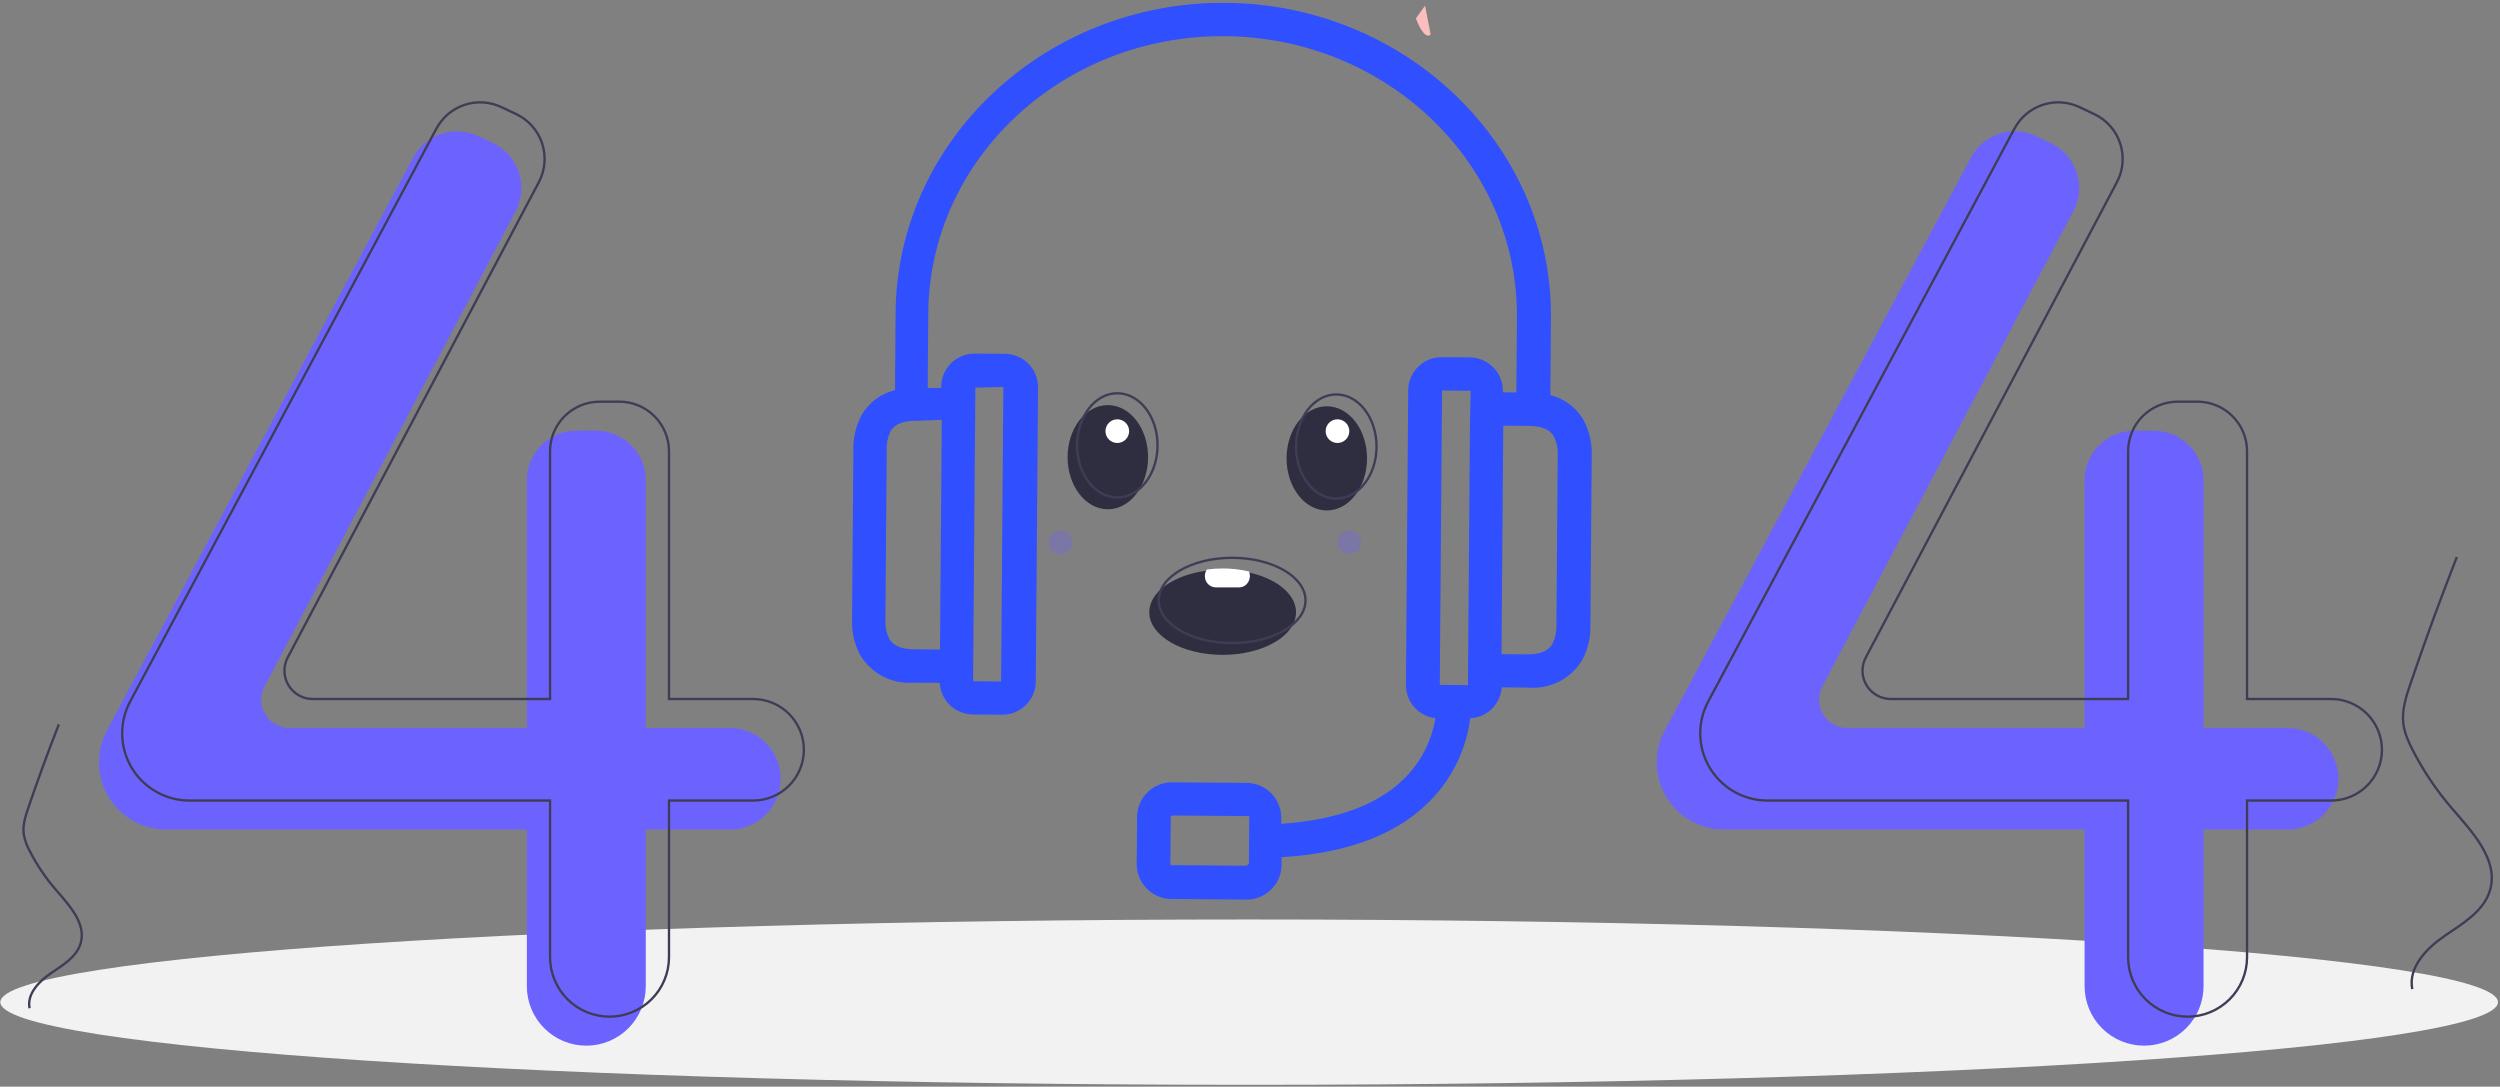 <svg width="1056" height="459" viewBox="0 0 1056 459" fill="none" xmlns="http://www.w3.org/2000/svg">
<rect x="0" y="0" width="1056" height="459" fill="#808080" stroke="none"/>
<path d="M527.644 458.231C818.974 458.231 1055.14 442.596 1055.14 423.309C1055.14 404.023 818.974 388.388 527.644 388.388C236.313 388.388 0.144 404.023 0.144 423.309C0.144 442.596 236.313 458.231 527.644 458.231Z" fill="#F2F2F2"/>
<path d="M308.311 307.517H272.777V202.877C272.777 197.32 270.569 191.989 266.639 188.059C262.709 184.129 257.379 181.922 251.821 181.922H243.495C240.743 181.922 238.018 182.464 235.475 183.517C232.933 184.57 230.623 186.113 228.677 188.059C226.731 190.005 225.187 192.315 224.134 194.858C223.081 197.4 222.539 200.125 222.539 202.877V307.517H122.309C120.247 307.517 118.22 306.984 116.425 305.97C114.629 304.955 113.127 303.494 112.062 301.728C110.998 299.962 110.408 297.951 110.35 295.89C110.292 293.829 110.768 291.788 111.731 289.965L217.813 89.184C219.136 86.681 219.938 83.936 220.17 81.114C220.402 78.293 220.06 75.453 219.165 72.767C218.27 70.082 216.839 67.605 214.961 65.487C213.082 63.37 210.793 61.654 208.233 60.446L201.971 57.488C197.108 55.192 191.549 54.853 186.443 56.541C181.338 58.23 177.077 61.816 174.542 66.558L45.16 308.591C42.957 312.712 41.804 317.314 41.804 321.987V321.987C41.804 325.719 42.539 329.414 43.967 332.861C45.395 336.309 47.488 339.441 50.127 342.08C52.766 344.719 55.898 346.812 59.346 348.24C62.793 349.668 66.488 350.403 70.22 350.403H222.539V416.57C222.539 419.869 223.189 423.135 224.451 426.183C225.713 429.23 227.563 431.999 229.896 434.332C232.228 436.664 234.998 438.515 238.045 439.777C241.093 441.039 244.359 441.689 247.658 441.689H247.658C250.957 441.689 254.223 441.039 257.27 439.777C260.318 438.515 263.087 436.664 265.42 434.332C267.752 431.999 269.602 429.23 270.865 426.183C272.127 423.135 272.777 419.869 272.777 416.57V350.403H308.311C313.998 350.403 319.452 348.144 323.474 344.122C327.495 340.101 329.754 334.647 329.754 328.96V328.96C329.754 323.273 327.495 317.819 323.474 313.797C319.452 309.776 313.998 307.517 308.311 307.517V307.517Z" fill="#6C63FF"/>
<path d="M966.308 307.517H930.773V202.877C930.773 197.32 928.566 191.989 924.636 188.059C920.706 184.129 915.375 181.922 909.818 181.922H901.491C898.739 181.922 896.014 182.464 893.472 183.517C890.929 184.57 888.619 186.113 886.673 188.059C884.727 190.005 883.184 192.315 882.131 194.858C881.077 197.4 880.535 200.125 880.535 202.877V307.517H780.305C778.243 307.517 776.216 306.984 774.421 305.97C772.626 304.955 771.123 303.494 770.059 301.728C768.995 299.962 768.405 297.951 768.347 295.89C768.289 293.829 768.764 291.788 769.728 289.965L875.81 89.184C877.133 86.681 877.934 83.936 878.167 81.114C878.399 78.293 878.057 75.453 877.162 72.767C876.266 70.082 874.836 67.605 872.957 65.487C871.078 63.37 868.79 61.654 866.23 60.446L859.967 57.488C855.105 55.192 849.546 54.853 844.44 56.541C839.334 58.23 835.073 61.816 832.538 66.558L703.157 308.591C700.953 312.712 699.801 317.314 699.801 321.987V321.987C699.801 329.523 702.795 336.751 708.124 342.08C713.453 347.409 720.68 350.403 728.217 350.403H880.535V416.57C880.535 423.232 883.182 429.621 887.893 434.332C892.603 439.043 898.992 441.689 905.654 441.689V441.689C912.316 441.689 918.705 439.043 923.416 434.332C928.127 429.621 930.773 423.232 930.773 416.57V350.403H966.308C971.995 350.403 977.449 348.144 981.47 344.122C985.492 340.101 987.751 334.647 987.751 328.96V328.96C987.751 323.273 985.492 317.819 981.47 313.797C977.449 309.776 971.995 307.517 966.308 307.517Z" fill="#6C63FF"/>
<path d="M318.114 295.264H282.58V190.624C282.58 187.872 282.038 185.147 280.984 182.605C279.931 180.062 278.388 177.752 276.442 175.806C274.496 173.86 272.186 172.317 269.643 171.263C267.101 170.21 264.376 169.668 261.624 169.668H253.297C247.74 169.668 242.409 171.876 238.479 175.806C234.549 179.736 232.342 185.066 232.342 190.624V295.264H132.111C130.05 295.264 128.023 294.731 126.227 293.716C124.432 292.702 122.929 291.241 121.865 289.475C120.801 287.709 120.211 285.698 120.153 283.637C120.095 281.576 120.571 279.535 121.534 277.712L227.616 76.931C228.939 74.428 229.74 71.683 229.973 68.861C230.205 66.04 229.863 63.2 228.968 60.514C228.073 57.828 226.642 55.352 224.763 53.234C222.884 51.116 220.596 49.401 218.036 48.192L211.774 45.235C206.911 42.939 201.352 42.6 196.246 44.288C191.141 45.976 186.879 49.563 184.344 54.305L54.963 296.338C52.76 300.459 51.607 305.06 51.607 309.734V309.734C51.607 317.27 54.601 324.498 59.93 329.827C65.259 335.156 72.486 338.15 80.023 338.15H232.342V404.317C232.342 407.616 232.991 410.882 234.254 413.93C235.516 416.977 237.366 419.746 239.699 422.079C242.031 424.411 244.8 426.262 247.848 427.524C250.895 428.786 254.162 429.436 257.461 429.436H257.461C264.123 429.436 270.512 426.789 275.222 422.079C279.933 417.368 282.58 410.979 282.58 404.317V338.15H318.114C320.93 338.15 323.718 337.595 326.32 336.517C328.921 335.44 331.285 333.86 333.276 331.869C335.268 329.878 336.847 327.514 337.925 324.913C339.002 322.311 339.557 319.523 339.557 316.707V316.707C339.557 313.891 339.002 311.102 337.925 308.501C336.847 305.899 335.268 303.535 333.276 301.544C331.285 299.553 328.921 297.973 326.32 296.896C323.718 295.818 320.93 295.264 318.114 295.264V295.264Z" stroke="#3F3D56" stroke-miterlimit="10"/>
<path d="M984.688 295.264H949.153V190.624C949.153 185.066 946.946 179.736 943.016 175.806C939.086 171.876 933.755 169.668 928.198 169.668H919.871C917.119 169.668 914.394 170.21 911.852 171.263C909.309 172.317 906.999 173.86 905.053 175.806C903.107 177.752 901.564 180.062 900.51 182.605C899.457 185.147 898.915 187.872 898.915 190.624V295.264H798.685C796.623 295.264 794.596 294.731 792.801 293.716C791.006 292.702 789.503 291.241 788.439 289.475C787.374 287.709 786.785 285.698 786.727 283.637C786.669 281.576 787.144 279.535 788.108 277.712L894.19 76.931C895.513 74.428 896.314 71.683 896.547 68.861C896.779 66.04 896.437 63.2 895.542 60.514C894.646 57.828 893.216 55.352 891.337 53.234C889.458 51.116 887.17 49.401 884.61 48.192L878.347 45.235C873.485 42.939 867.925 42.6 862.82 44.288C857.714 45.976 853.453 49.563 850.918 54.305L721.536 296.338C719.333 300.459 718.181 305.06 718.181 309.734C718.181 317.27 721.174 324.498 726.503 329.827C731.832 335.156 739.06 338.15 746.596 338.15H898.915V404.317C898.915 410.979 901.562 417.368 906.272 422.079C910.983 426.789 917.372 429.436 924.034 429.436V429.436C930.696 429.436 937.085 426.789 941.796 422.079C946.507 417.368 949.153 410.979 949.153 404.317V338.15H984.688C987.504 338.15 990.292 337.595 992.893 336.517C995.495 335.44 997.859 333.86 999.85 331.869C1001.84 329.878 1003.42 327.514 1004.5 324.913C1005.58 322.311 1006.13 319.523 1006.13 316.707V316.707C1006.13 311.02 1003.87 305.565 999.85 301.544C995.829 297.523 990.375 295.264 984.688 295.264V295.264Z" stroke="#3F3D56" stroke-miterlimit="10"/>
<path d="M598.085 7.756C598.085 7.756 601.338 17.128 604.314 14.632L601.942 2.382L598.085 7.756Z" fill="#FBBEBE"/>
<path d="M1018.94 417.793C1017.15 408.683 1024.9 400.606 1032.56 395.357C1040.22 390.107 1049.17 384.949 1051.78 376.04C1055.53 363.236 1044.35 351.51 1035.64 341.398C1029.19 333.894 1023.64 325.651 1019.12 316.841C1017.31 313.308 1015.65 309.615 1015.17 305.674C1014.48 299.999 1016.31 294.351 1018.14 288.938C1024.26 270.903 1030.8 253.02 1037.77 235.288" stroke="#3F3D56" stroke-miterlimit="10"/>
<path d="M12.484 425.879C11.308 419.893 16.402 414.587 21.433 411.138C26.464 407.688 32.343 404.3 34.059 398.446C36.526 390.034 29.178 382.33 23.458 375.686C19.214 370.756 15.57 365.34 12.602 359.551C11.311 357.278 10.432 354.794 10.005 352.215C9.554 348.486 10.752 344.775 11.959 341.219C15.979 329.37 20.278 317.62 24.855 305.969" stroke="#3F3D56" stroke-miterlimit="10"/>
<path d="M467.946 215.115C477.335 215.115 484.946 205.266 484.946 193.115C484.946 180.965 477.335 171.115 467.946 171.115C458.557 171.115 450.946 180.965 450.946 193.115C450.946 205.266 458.557 215.115 467.946 215.115Z" fill="#2F2E41"/>
<path d="M560.446 215.615C569.835 215.615 577.446 205.766 577.446 193.615C577.446 181.465 569.835 171.615 560.446 171.615C551.057 171.615 543.446 181.465 543.446 193.615C543.446 205.766 551.057 215.615 560.446 215.615Z" fill="#2F2E41"/>
<path d="M547.446 258.615C547.446 268.555 533.566 276.615 516.446 276.615C499.326 276.615 485.446 268.555 485.446 258.615C485.446 250.005 495.856 242.805 509.766 241.045C511.98 240.753 514.212 240.61 516.446 240.615C520.189 240.603 523.921 241.006 527.576 241.816C539.196 244.406 547.446 250.955 547.446 258.615Z" fill="#2F2E41"/>
<path d="M471.946 210.115C481.335 210.115 488.946 200.266 488.946 188.115C488.946 175.965 481.335 166.115 471.946 166.115C462.557 166.115 454.946 175.965 454.946 188.115C454.946 200.266 462.557 210.115 471.946 210.115Z" stroke="#3F3D56" stroke-miterlimit="10"/>
<path d="M564.446 210.615C573.835 210.615 581.446 200.766 581.446 188.615C581.446 176.465 573.835 166.615 564.446 166.615C555.057 166.615 547.446 176.465 547.446 188.615C547.446 200.766 555.057 210.615 564.446 210.615Z" stroke="#3F3D56" stroke-miterlimit="10"/>
<path d="M520.446 271.615C537.567 271.615 551.446 263.557 551.446 253.615C551.446 243.674 537.567 235.615 520.446 235.615C503.325 235.615 489.446 243.674 489.446 253.615C489.446 263.557 503.325 271.615 520.446 271.615Z" stroke="#3F3D56" stroke-miterlimit="10"/>
<path d="M527.946 243.316C527.954 244.573 527.482 245.786 526.626 246.707C526.222 247.149 525.73 247.502 525.183 247.744C524.636 247.986 524.044 248.113 523.446 248.115H513.446C512.214 248.073 511.049 247.544 510.205 246.644C509.362 245.745 508.909 244.548 508.946 243.316C508.941 242.341 509.226 241.386 509.766 240.574C511.979 240.263 514.211 240.109 516.446 240.115C520.193 240.103 523.929 240.533 527.576 241.396C527.823 242.005 527.948 242.658 527.946 243.316V243.316Z" fill="white"/>
<path d="M471.946 187.115C474.707 187.115 476.946 184.877 476.946 182.115C476.946 179.354 474.707 177.115 471.946 177.115C469.184 177.115 466.946 179.354 466.946 182.115C466.946 184.877 469.184 187.115 471.946 187.115Z" fill="white"/>
<path d="M564.946 187.115C567.707 187.115 569.946 184.877 569.946 182.115C569.946 179.354 567.707 177.115 564.946 177.115C562.184 177.115 559.946 179.354 559.946 182.115C559.946 184.877 562.184 187.115 564.946 187.115Z" fill="white"/>
<path opacity="0.3" d="M569.946 234.115C572.707 234.115 574.946 231.877 574.946 229.115C574.946 226.354 572.707 224.115 569.946 224.115C567.184 224.115 564.946 226.354 564.946 229.115C564.946 231.877 567.184 234.115 569.946 234.115Z" fill="#6C63FF"/>
<path opacity="0.3" d="M447.946 234.115C450.707 234.115 452.946 231.877 452.946 229.115C452.946 226.354 450.707 224.115 447.946 224.115C445.184 224.115 442.946 226.354 442.946 229.115C442.946 231.877 445.184 234.115 447.946 234.115Z" fill="#6C63FF"/>
<path d="M668.938 177.531C665.919 172.202 660.824 168.363 654.868 166.932L655.119 134.266C655.678 61.541 594.04 1.785 517.725 1.198C441.409 0.611 378.859 59.412 378.3 132.137L378.049 164.803C372.047 166.226 366.912 170.092 363.885 175.466C361.53 179.922 360.352 184.905 360.465 189.944L359.912 261.824C359.735 266.836 360.835 271.812 363.11 276.282C367.764 284.414 376.701 289.121 386.04 288.356L396.952 288.44C397.342 295.889 403.472 301.74 410.931 301.784L423.321 301.879C431.098 301.939 437.45 295.684 437.51 287.907L438.466 163.649C438.525 155.872 432.27 149.52 424.494 149.46L411.751 149.362C403.974 149.302 397.622 155.557 397.562 163.334L397.558 163.897L391.855 163.853L392.099 132.243C392.599 67.192 448.764 14.749 517.335 15.277C585.906 15.804 641.257 69.104 640.757 134.156L640.514 165.766L634.812 165.722L634.816 165.159C634.876 157.382 628.621 151.03 620.844 150.97L609.016 150.879C601.24 150.819 594.888 157.074 594.828 164.851L593.868 289.603C593.983 296.652 599.293 302.53 606.295 303.357C604.883 312.301 600.85 320.625 594.705 327.276C583.558 339.441 565.481 346.343 541.178 347.986L541.202 344.889C540.884 336.774 534.08 330.434 525.963 330.69L495.76 330.458C487.648 330.077 480.747 336.311 480.304 344.42L480.142 365.541C480.46 373.656 487.264 379.995 495.381 379.739L525.865 379.974C533.977 380.355 540.878 374.121 541.321 366.011L541.351 362.069C569.879 360.387 591.488 351.964 605.332 336.933C613.959 327.685 619.445 315.949 621.009 303.4C628.118 303.042 633.841 297.436 634.346 290.337L645.258 290.421C654.583 291.328 663.593 286.76 668.371 278.7C670.714 274.266 671.891 269.307 671.791 264.293L672.344 192.342C672.519 187.193 671.344 182.087 668.938 177.531ZM411.136 275.032L411.884 177.807C411.963 176.987 411.969 176.164 411.903 175.343L411.992 163.727L423.823 163.466L422.866 287.865L411.038 287.774L411.136 275.032ZM397.807 177.347L397.06 274.36L386.148 274.276C377.982 274.213 376.107 270.749 375.483 269.547C374.363 267.147 373.85 264.507 373.993 261.862L374.545 190.052C374.41 187.387 374.938 184.73 376.083 182.319C376.726 181.198 378.654 177.692 386.82 177.755L397.807 177.347ZM527.606 355.063L527.532 364.708C527.214 365.279 526.627 365.646 525.975 365.682L495.491 365.448C495.116 365.472 494.739 365.469 494.365 365.439L494.523 344.882C494.919 344.561 495.428 344.413 495.934 344.47L526.418 344.705C527.193 344.711 527.685 344.714 527.685 344.714L527.606 355.063ZM620.907 179.415L620.061 289.382L614.499 289.339L613.654 289.333L613.091 289.328L608.163 289.29L609.119 164.961L621.228 165.054L620.907 179.415ZM655.821 271.844C655.179 272.966 653.251 276.471 645.084 276.408L634.242 276.325L634.985 179.804L645.827 179.888C653.993 179.951 655.868 183.415 656.492 184.617C657.612 187.017 658.124 189.657 657.982 192.302L657.429 264.182C657.53 266.83 656.978 269.461 655.821 271.844Z" fill="#304FFE"/>
</svg>
